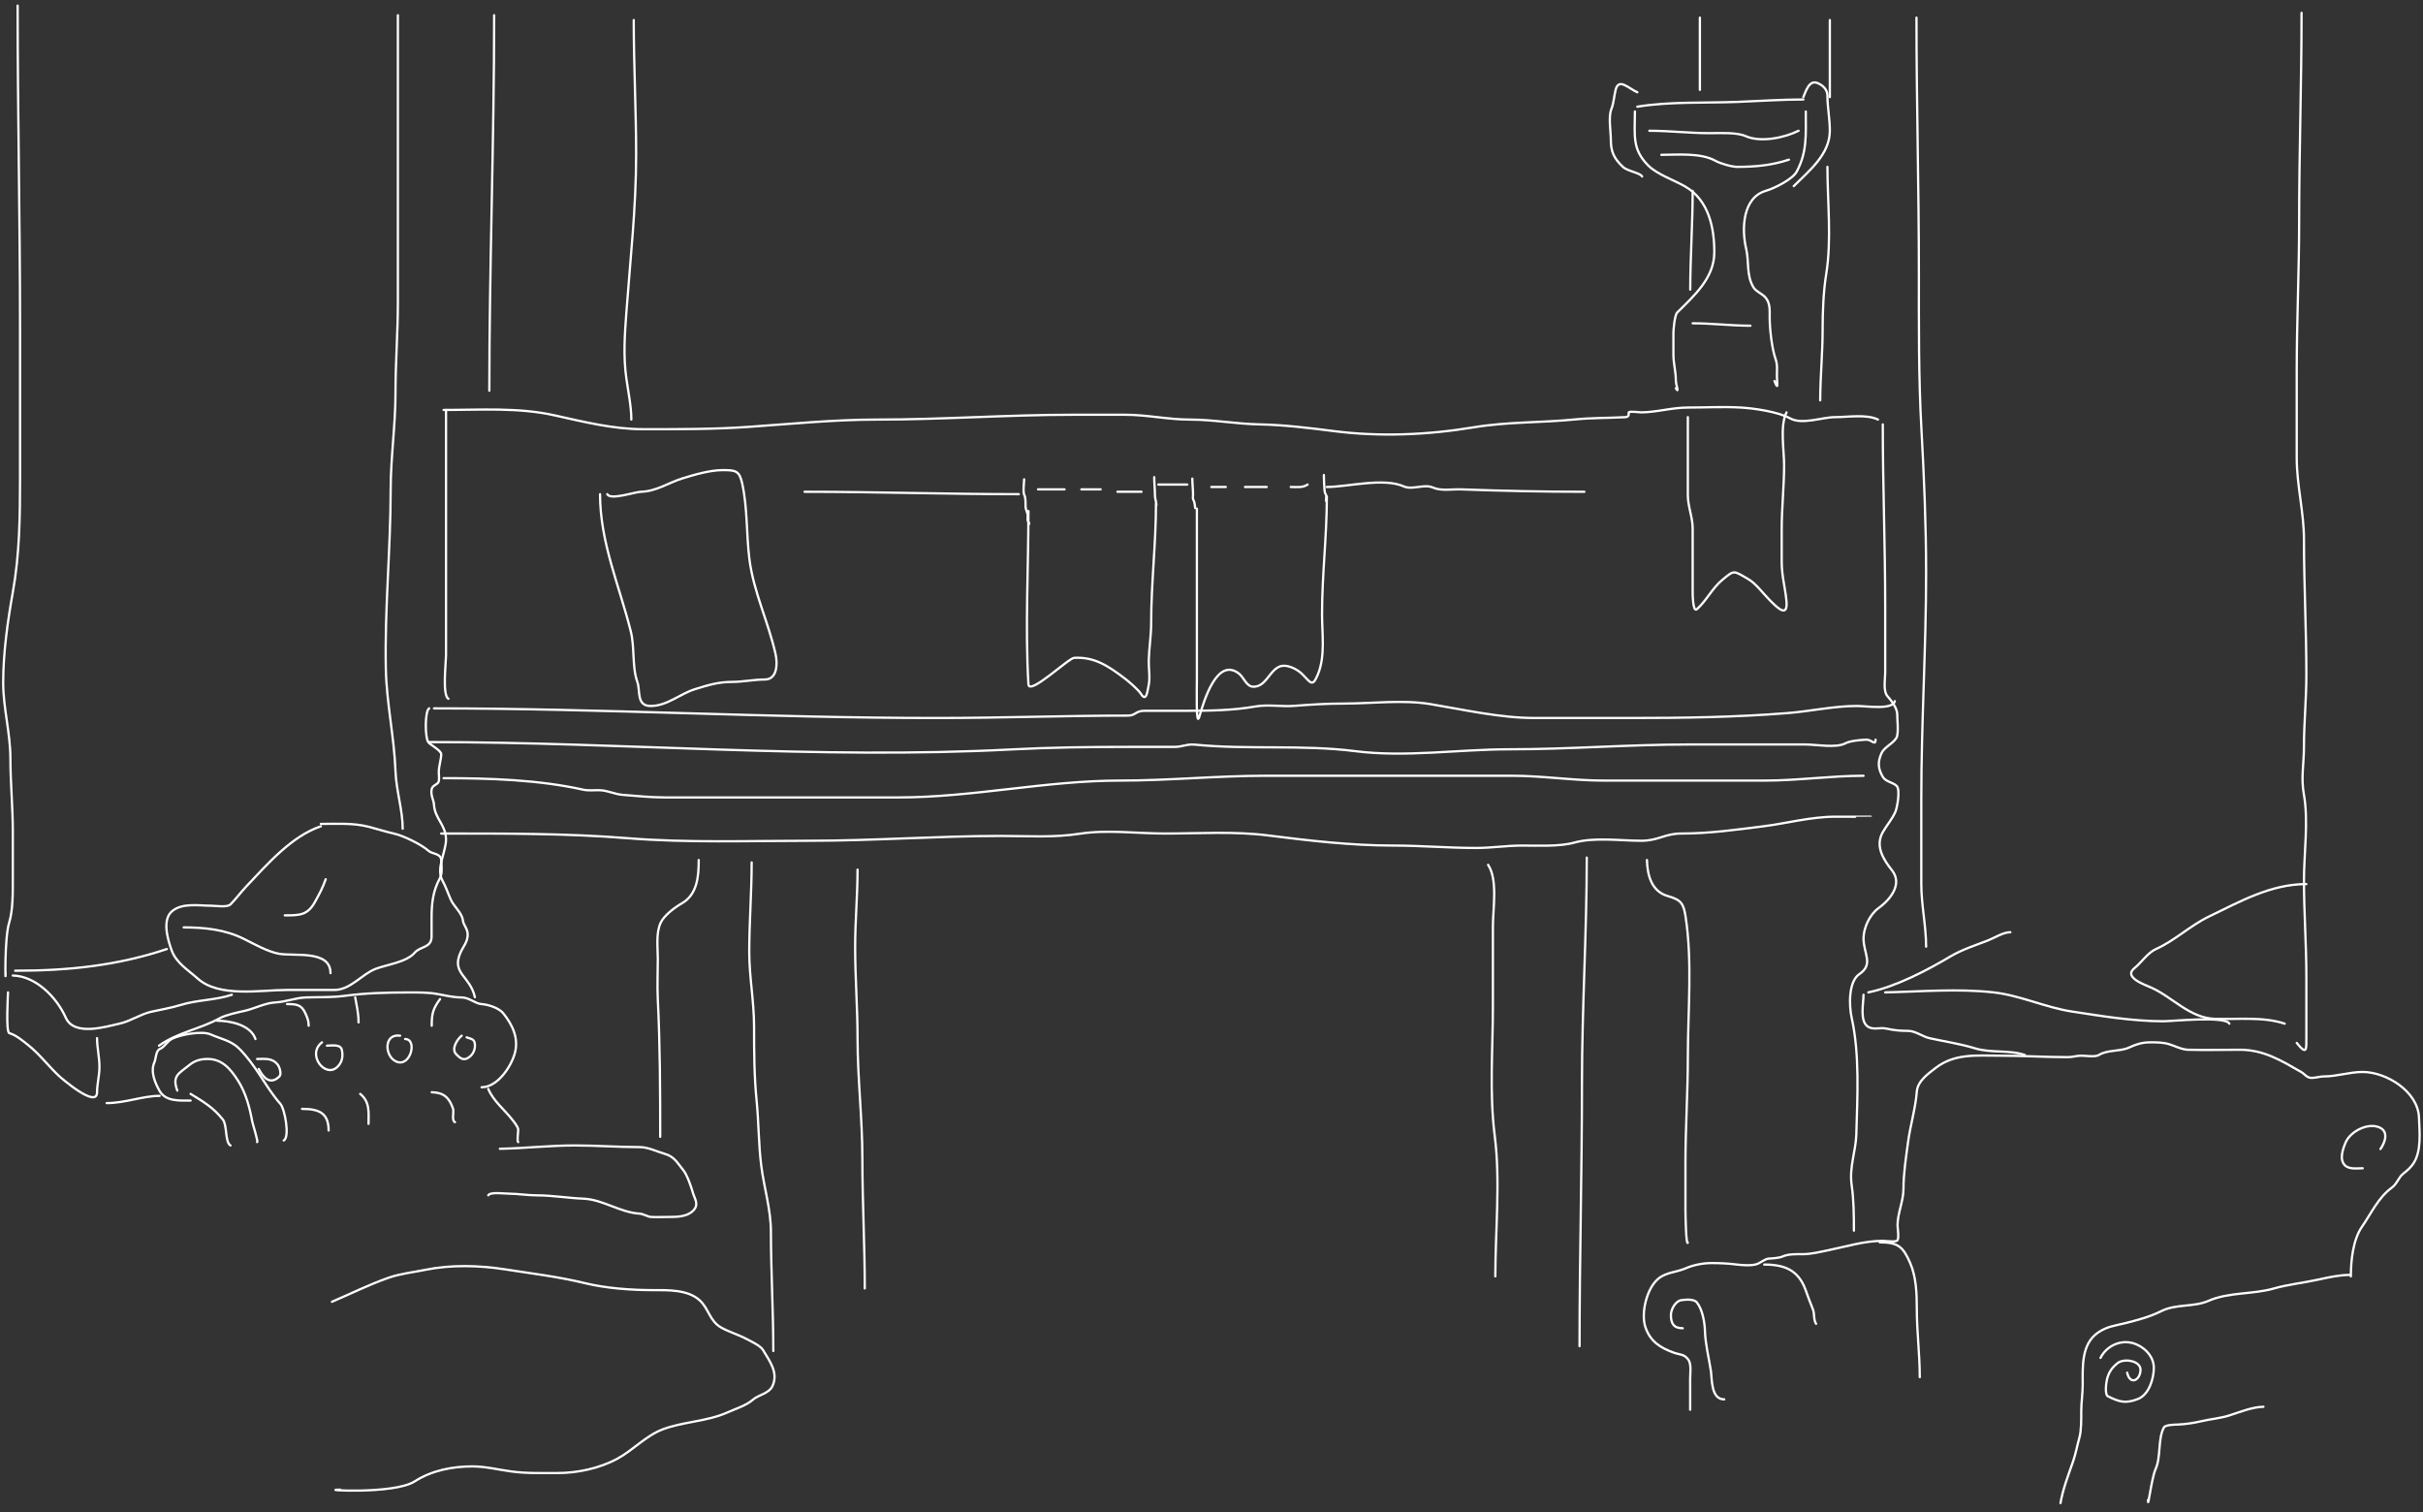 <svg width="266" height="166" viewBox="0 0 266 166" fill="none" xmlns="http://www.w3.org/2000/svg">
<rect x="0" y="0" width="266" height="166" fill="#333333" stroke="none"/>
<path d="M84.896 148.307C84.896 143.947 84.632 139.518 84.632 135.214C84.632 132.833 83.904 130.466 83.59 128.11C83.271 125.721 83.301 123.214 83.061 120.815C82.793 118.13 82.782 115.405 82.782 112.698C82.782 109.936 82.254 107.245 82.254 104.508C82.254 101.2 82.518 97.942 82.518 94.674" stroke="white" stroke-width="0.25" stroke-linecap="round" stroke-linejoin="round"/>
<path d="M173.405 147.779C173.405 138.145 173.669 128.623 173.669 118.981C173.669 110.743 174.198 102.321 174.198 94.145" stroke="white" stroke-width="0.25" stroke-linecap="round" stroke-linejoin="round"/>
<path d="M164.158 140.117C164.158 135.162 164.725 129.665 164.099 124.734C163.487 119.915 163.893 115.252 163.893 110.409C163.893 107.497 163.893 104.586 163.893 101.675C163.893 99.759 164.448 96.562 163.365 94.938" stroke="white" stroke-width="0.25" stroke-linecap="round" stroke-linejoin="round"/>
<path d="M94.936 141.438C94.936 136.667 94.672 131.958 94.672 127.171C94.672 122.725 94.143 118.382 94.143 113.975C94.143 110.648 93.879 107.331 93.879 103.979C93.879 101.047 94.143 98.328 94.143 95.466" stroke="white" stroke-width="0.25" stroke-linecap="round" stroke-linejoin="round"/>
<path d="M48.435 91.503C55.31 91.503 62.12 91.472 68.926 92.017C75.535 92.546 82.267 92.296 88.918 92.296C95.874 92.296 103.065 91.767 109.878 91.767C112.919 91.767 115.582 91.979 118.582 91.518C121.542 91.062 124.914 91.503 127.903 91.503C131.634 91.503 135.476 91.24 139.176 91.709C143.721 92.285 148.35 92.824 152.929 92.824C155.973 92.824 158.977 93.088 162.044 93.088C163.751 93.088 165.407 92.824 167.093 92.824C168.795 92.824 171.178 92.954 172.818 92.501C175.066 91.881 177.881 92.296 180.186 92.296C182.069 92.296 182.759 91.503 184.56 91.503C187.635 91.503 190.445 91.103 193.47 90.725C196.167 90.388 198.78 89.654 201.528 89.654C202.088 89.654 205.374 89.672 205.374 89.654" stroke="white" stroke-width="0.25" stroke-linecap="round" stroke-linejoin="round"/>
<path d="M48.7 85.426C53.703 85.426 59.123 85.6 64.024 86.689C64.603 86.817 65.226 86.734 65.814 86.747C66.706 86.767 67.499 87.196 68.383 87.261C69.944 87.377 71.433 87.54 73.007 87.54C81.549 87.54 90.092 87.54 98.635 87.54C106.762 87.54 114.824 85.691 122.942 85.691C128.318 85.691 133.559 85.162 138.926 85.162C144.567 85.162 150.209 85.162 155.85 85.162C159.236 85.162 162.621 85.162 166.007 85.162C169.369 85.162 172.71 85.691 176.032 85.691C181.938 85.691 187.843 85.691 193.749 85.691C197.33 85.691 201.013 85.162 204.581 85.162" stroke="white" stroke-width="0.25" stroke-linecap="round" stroke-linejoin="round"/>
<path d="M47.114 81.463C68.457 81.463 89.701 83.394 111.038 82.271C115.364 82.043 119.673 81.992 124.013 81.992C125.662 81.992 127.311 81.992 128.96 81.992C129.783 81.992 130.33 81.66 131.147 81.742C137.008 82.328 142.923 81.718 148.775 82.461C154.315 83.165 160.138 82.256 165.684 82.256C172.304 82.256 178.793 81.728 185.412 81.728C189.688 81.728 193.964 81.728 198.24 81.728C199.355 81.728 201.601 82.15 202.6 81.595C203.092 81.322 204.295 81.228 204.845 81.199C205.489 81.165 205.902 81.93 205.902 81.199" stroke="white" stroke-width="0.25" stroke-linecap="round" stroke-linejoin="round"/>
<path d="M47.643 77.764C66.085 77.764 84.431 78.821 102.877 78.821C109.862 78.821 116.912 78.557 123.852 78.557C124.661 78.557 124.665 78.029 125.642 78.029C127.208 78.029 128.774 78.029 130.339 78.029C132.782 78.029 135.396 77.986 137.796 77.559C139.202 77.309 140.691 77.599 142.111 77.486C143.92 77.341 145.673 77.236 147.498 77.236C150.553 77.236 154.008 76.792 157.024 77.295C160.77 77.919 164.675 78.821 168.502 78.821C171.981 78.821 175.46 78.821 178.939 78.821C184.757 78.821 190.489 78.741 196.273 78.278C198.786 78.077 201.339 77.5 203.847 77.5C204.883 77.5 207.766 77.97 208.016 76.972" stroke="white" stroke-width="0.25" stroke-linecap="round" stroke-linejoin="round"/>
<path d="M180.803 94.409C180.842 96.042 181.295 97.853 183.063 98.358C184.546 98.781 184.821 99.165 185.045 100.618C185.811 105.6 185.294 110.991 185.294 116.06C185.294 119.964 185.03 123.801 185.03 127.699C185.03 129.392 185.03 131.085 185.03 132.778C185.03 133.481 185.103 136.8 185.294 136.418" stroke="white" stroke-width="0.25" stroke-linecap="round" stroke-linejoin="round"/>
<path d="M76.706 94.409C76.706 96.159 76.572 98.185 74.856 99.165C74.123 99.584 72.921 100.469 72.537 101.279C71.988 102.438 72.214 103.997 72.214 105.242C72.214 106.733 72.14 108.244 72.214 109.733C72.463 114.715 72.478 119.763 72.478 124.793" stroke="white" stroke-width="0.25" stroke-linecap="round" stroke-linejoin="round"/>
<path d="M131.396 55.835C131.396 59.622 131.396 63.409 131.396 67.196C131.396 69.574 131.396 71.952 131.396 74.33C131.396 75.771 131.279 80.031 131.675 78.645C132.189 76.848 133.634 72.093 136.02 73.948C136.549 74.36 136.832 75.387 137.605 75.387C138.951 75.387 139.301 73.753 140.379 73.214C141.183 72.812 142.43 73.439 143.021 74.066C143.95 75.049 144.114 75.376 144.665 74.066C145.513 72.051 145.135 69.601 145.135 67.431C145.135 63.092 145.663 58.877 145.663 54.514" stroke="white" stroke-width="0.25" stroke-linecap="round" stroke-linejoin="round"/>
<path d="M185.294 45.795C185.294 48.658 185.294 51.52 185.294 54.382C185.294 55.598 185.823 56.773 185.823 58.008C185.823 59.314 185.823 60.62 185.823 61.927C185.823 62.935 185.823 63.943 185.823 64.951C185.823 65.103 185.825 67.288 186.292 66.873C187.337 65.945 187.97 64.563 189.11 63.629C190.404 62.571 190.262 62.608 191.899 63.556C192.783 64.067 193.556 65.154 194.277 65.875C195.153 66.751 196.316 67.928 196.112 65.89C195.968 64.45 195.598 63.193 195.598 61.707C195.598 60.498 195.598 59.29 195.598 58.081C195.598 55.743 195.862 53.371 195.862 51.08C195.862 49.354 195.383 46.755 196.127 45.267" stroke="white" stroke-width="0.25" stroke-linecap="round" stroke-linejoin="round"/>
<path d="M112.902 56.1C112.902 62.396 112.532 68.832 112.902 75.122C112.976 76.39 117.296 72.251 117.922 72.216C120.187 72.09 121.699 73.144 123.455 74.462C123.912 74.805 124.969 75.712 125.261 76.179C125.865 77.145 125.976 75.8 126.097 75.254C126.286 74.407 126.088 73.341 126.112 72.48C126.15 71.124 126.376 69.773 126.376 68.385C126.376 64.071 126.905 59.626 126.905 55.307" stroke="white" stroke-width="0.25" stroke-linecap="round" stroke-linejoin="round"/>
<path d="M65.873 54.25C65.873 59.551 67.988 64.265 69.249 69.31C69.69 71.074 69.377 73.204 69.968 74.858C70.318 75.838 69.84 77.5 71.421 77.5C73.259 77.5 74.629 76.168 76.309 75.651C77.76 75.204 78.843 74.858 80.404 74.858C81.539 74.858 82.764 74.594 83.971 74.594C85.352 74.594 85.368 72.82 85.145 71.82C84.363 68.297 82.719 64.972 82.269 61.369C81.925 58.618 82.074 55.752 81.476 53.061C81.169 51.681 80.776 51.608 79.348 51.608C77.945 51.608 76.212 52.114 74.871 52.533C73.33 53.014 72.057 53.939 70.365 53.986C69.655 54.006 67.01 54.939 66.666 54.25" stroke="white" stroke-width="0.25" stroke-linecap="round" stroke-linejoin="round"/>
<path d="M48.964 45.003C48.964 51.129 48.964 57.254 48.964 63.38C48.964 66.237 48.964 69.095 48.964 71.952C48.964 72.733 48.54 76.363 49.228 76.708" stroke="white" stroke-width="0.25" stroke-linecap="round" stroke-linejoin="round"/>
<path d="M206.695 46.588C206.695 53.206 206.959 59.845 206.959 66.418C206.959 68.899 206.959 71.379 206.959 73.86C206.959 74.577 206.711 75.867 207.223 76.443C207.661 76.936 208.28 77.739 208.28 78.425C208.28 79.168 208.427 80.075 208.265 80.803C208.114 81.486 206.891 81.944 206.563 82.667C206.111 83.661 206.167 84.356 206.695 85.28C207.003 85.819 207.832 85.889 208.221 86.278C208.635 86.691 208.279 88.665 208.075 89.125C207.704 89.958 207.15 90.56 206.695 91.356C205.835 92.86 206.738 94.331 207.693 95.525C208.95 97.096 207.422 98.832 206.225 99.694C205.247 100.398 204.581 101.881 204.581 103.011C204.581 104.717 205.732 105.842 204.111 106.944C202.91 107.762 202.989 110.43 203.275 111.715C204.171 115.746 203.908 120.354 203.789 124.529C203.735 126.398 202.995 128.119 203.275 130.077C203.513 131.747 203.524 133.387 203.524 135.097" stroke="white" stroke-width="0.25" stroke-linecap="round" stroke-linejoin="round"/>
<path d="M52.134 109.469C51.625 107.147 49.528 106.879 50.549 104.581C50.852 103.899 51.342 103.406 51.342 102.6C51.342 101.911 50.882 101.6 50.813 101.015C50.721 100.228 49.809 99.482 49.492 98.769C49.179 98.064 48.94 97.325 48.568 96.655C47.841 95.348 48.964 93.525 48.964 92.164C48.964 90.556 47.734 89.89 47.643 88.333C47.611 87.79 47.242 87.298 47.393 86.615C47.488 86.189 48.063 86.134 48.157 85.808C48.244 85.502 48.171 85.083 48.171 84.766C48.171 84.083 48.435 83.398 48.435 82.784C48.435 82.42 47.356 81.822 47.056 81.522C46.63 81.097 46.633 78.005 47.114 77.764" stroke="white" stroke-width="0.25" stroke-linecap="round" stroke-linejoin="round"/>
<path d="M48.7 45.003C52.749 45.003 56.891 44.709 60.853 45.59C64.078 46.307 67.308 47.117 70.629 47.117C74.472 47.117 78.286 47.131 82.107 46.867C86.846 46.54 91.545 46.06 96.316 46.06C103.515 46.06 110.6 45.531 117.79 45.531C119.703 45.531 121.616 45.531 123.529 45.531C125.916 45.531 128.233 46.06 130.604 46.06C133.185 46.06 135.685 46.54 138.266 46.588C140.923 46.637 143.759 46.982 146.397 47.322C151.46 47.975 156.759 47.748 161.78 46.911C165.501 46.291 169.173 46.417 172.891 46.045C174.747 45.859 176.564 45.894 178.425 45.795C178.963 45.767 178.75 45.324 178.806 45.267C178.954 45.119 179.924 45.267 180.157 45.267C181.837 45.267 183.537 44.739 185.294 44.739C187.278 44.739 189.115 44.628 191.107 44.739C192.563 44.82 195.223 45.206 196.523 45.928C197.834 46.656 200.06 45.795 201.411 45.795C202.848 45.795 204.931 45.442 206.166 46.06" stroke="white" stroke-width="0.25" stroke-linecap="round" stroke-linejoin="round"/>
<path d="M179.482 12.241C179.482 14.877 179.144 16.366 180.949 18.171C181.951 19.173 183.824 19.781 185.03 20.491C187.598 22.001 188.2 25.002 188.2 27.697C188.2 30.531 185.954 32.483 184.12 34.317C183.857 34.581 183.709 36.145 183.709 36.548C183.709 37.341 183.709 38.134 183.709 38.926C183.709 39.886 183.973 40.76 183.973 41.7C183.973 42.309 184.411 43.281 183.973 42.625" stroke="white" stroke-width="0.25" stroke-linecap="round" stroke-linejoin="round"/>
<path d="M198.24 12.241C198.24 14.844 198.412 16.637 197.242 18.846C196.803 19.677 194.767 20.688 193.866 20.945C191.329 21.67 191.168 25.067 191.694 27.301C192.031 28.735 191.701 30.194 192.486 31.528C192.771 32.013 193.505 32.253 193.866 32.717C194.344 33.332 194.277 34.101 194.277 34.831C194.277 36.08 194.513 38.267 194.938 39.455C195.147 40.04 195.07 40.69 195.07 41.304C195.07 41.962 195.284 43.03 194.806 41.832" stroke="white" stroke-width="0.25" stroke-linecap="round" stroke-linejoin="round"/>
<path d="M185.823 35.492C188.006 35.492 190.011 35.756 192.164 35.756" stroke="white" stroke-width="0.25" stroke-linecap="round" stroke-linejoin="round"/>
<path d="M181.067 14.355C183.29 14.355 185.499 14.619 187.672 14.619C188.774 14.619 190.646 14.503 191.635 14.942C193.31 15.687 195.945 15.106 197.448 14.355" stroke="white" stroke-width="0.25" stroke-linecap="round" stroke-linejoin="round"/>
<path d="M182.388 16.997C184.164 16.997 186.691 16.746 188.333 17.658C188.857 17.949 190.102 18.318 190.71 18.318C192.705 18.318 194.518 18.15 196.391 17.526" stroke="white" stroke-width="0.25" stroke-linecap="round" stroke-linejoin="round"/>
<path d="M179.746 11.713C183.303 11.132 187.204 11.322 190.784 11.185C193.137 11.094 195.563 10.92 197.976 10.92" stroke="white" stroke-width="0.25" stroke-linecap="round" stroke-linejoin="round"/>
<path d="M197.976 10.656C198.24 10.035 198.613 8.708 199.561 9.13C200.148 9.39 200.618 9.832 200.618 10.524C200.618 11.789 200.882 13.032 200.882 14.355C200.882 16.951 198.592 18.759 196.919 20.432" stroke="white" stroke-width="0.25" stroke-linecap="round" stroke-linejoin="round"/>
<path d="M179.746 10.128C178.841 9.752 177.708 8.49 177.368 9.849C177.192 10.551 177.163 11.314 176.898 11.977C176.552 12.843 176.84 14.415 176.84 15.353C176.84 16.657 177.189 17.4 178.161 18.318C178.669 18.798 180.075 18.976 180.274 19.375" stroke="white" stroke-width="0.25" stroke-linecap="round" stroke-linejoin="round"/>
<path d="M69.572 2.202C69.572 7.15 69.836 12.046 69.836 16.997C69.836 22.803 69.193 28.492 68.765 34.273C68.581 36.754 68.415 39.118 68.765 41.568C68.975 43.038 69.308 44.643 69.308 46.06" stroke="white" stroke-width="0.25" stroke-linecap="round" stroke-linejoin="round"/>
<path d="M54.248 1.673C54.248 15.434 53.72 29.16 53.72 42.889" stroke="white" stroke-width="0.25" stroke-linecap="round" stroke-linejoin="round"/>
<path d="M43.68 1.673C43.68 12.173 43.68 22.673 43.68 33.172C43.68 36.482 43.416 39.813 43.416 43.154C43.416 46.734 42.887 50.213 42.887 53.78C42.887 60.374 42.215 66.867 42.359 73.478C42.44 77.204 43.278 80.911 43.416 84.634C43.496 86.812 44.208 88.905 44.208 90.975" stroke="white" stroke-width="0.25" stroke-linecap="round" stroke-linejoin="round"/>
<path d="M186.615 1.937C186.615 4.579 186.615 7.221 186.615 9.864" stroke="white" stroke-width="0.25" stroke-linecap="round" stroke-linejoin="round"/>
<path d="M185.823 20.96C185.823 24.555 185.558 28.285 185.558 31.793" stroke="white" stroke-width="0.25" stroke-linecap="round" stroke-linejoin="round"/>
<path d="M200.882 2.202C200.882 5.02 200.882 7.838 200.882 10.656" stroke="white" stroke-width="0.25" stroke-linecap="round" stroke-linejoin="round"/>
<path d="M200.618 18.318C200.618 22.129 201.095 26.299 200.486 30.075C200.169 32.039 200.09 34.235 200.09 36.225C200.09 38.791 199.825 41.451 199.825 43.946" stroke="white" stroke-width="0.25" stroke-linecap="round" stroke-linejoin="round"/>
<path d="M210.394 1.937C210.394 11.297 210.658 20.582 210.658 29.943C210.658 35.679 210.619 41.398 210.937 47.117C211.229 52.381 211.45 57.596 211.45 62.881C211.45 71.161 210.922 79.376 210.922 87.657C210.922 90.789 210.922 93.92 210.922 97.052C210.922 99.343 211.45 101.628 211.45 103.921" stroke="white" stroke-width="0.25" stroke-linecap="round" stroke-linejoin="round"/>
<path d="M205.11 108.941C208.147 108.305 211.483 106.559 214.151 104.978C215.395 104.241 216.824 103.785 218.188 103.26C218.939 102.971 219.901 102.336 220.698 102.336" stroke="white" stroke-width="0.25" stroke-linecap="round" stroke-linejoin="round"/>
<path d="M206.959 108.941C210.95 108.854 214.932 108.506 218.848 108.941C221.743 109.262 224.542 110.595 227.435 111.04C230.692 111.541 234.171 112.111 237.475 112.111C238.545 112.111 244.305 111.503 244.74 112.375" stroke="white" stroke-width="0.25" stroke-linecap="round" stroke-linejoin="round"/>
<path d="M204.581 109.205C204.581 110.095 204.164 111.989 204.977 112.64C205.594 113.133 206.346 112.753 207.091 112.918C207.91 113.101 208.596 113.168 209.469 113.168C210.285 113.168 211.061 113.801 211.847 113.975C213.426 114.326 215.241 114.598 216.793 115.076C218.586 115.628 220.547 115.231 222.283 115.81" stroke="white" stroke-width="0.25" stroke-linecap="round" stroke-linejoin="round"/>
<path d="M253.195 97.052C249.284 97.052 245.922 98.968 242.495 100.618C240.45 101.603 238.719 103.28 236.682 104.185C235.782 104.585 235.073 105.683 234.304 106.299C233.064 107.291 235.522 108.132 236.154 108.412C238.501 109.456 240.39 111.766 243.155 111.847C245.661 111.921 248.453 111.587 250.817 112.375" stroke="white" stroke-width="0.25" stroke-linecap="round" stroke-linejoin="round"/>
<path d="M252.667 1.409C252.667 9.068 252.402 16.782 252.402 24.41C252.402 29.806 252.138 35.243 252.138 40.673C252.138 43.873 252.138 47.072 252.138 50.272C252.138 53.275 252.931 56.227 252.931 59.211C252.931 64.082 253.195 69.125 253.195 74.066C253.195 76.714 252.931 79.379 252.931 81.992C252.931 83.819 252.595 85.391 252.916 87.158C253.45 90.094 252.931 93.657 252.931 96.641C252.931 100.15 253.195 103.692 253.195 107.15C253.195 108.677 253.195 110.203 253.195 111.73C253.195 112.429 253.195 113.129 253.195 113.829C253.195 115.186 253.277 115.912 252.138 114.489" stroke="white" stroke-width="0.25" stroke-linecap="round" stroke-linejoin="round"/>
<path d="M1.935 0.616C1.935 12.314 2.2 24.021 2.2 35.697C2.2 41.285 2.2 46.872 2.2 52.459C2.2 56.724 2.158 60.81 1.407 65.024C0.832 68.251 0.35 71.677 0.35 74.961C0.35 77.72 1.143 80.481 1.143 83.298C1.143 85.912 1.407 88.602 1.407 91.254C1.407 93.005 1.407 94.757 1.407 96.508C1.407 97.921 1.431 99.92 1.011 101.264C0.456 103.038 0.614 108.686 0.614 106.827" stroke="white" stroke-width="0.25" stroke-linecap="round" stroke-linejoin="round"/>
<path d="M1.407 107.091C3.945 107.152 6.235 109.499 7.219 111.715C8.149 113.806 11.65 112.697 13.164 112.361C14.351 112.097 15.419 111.331 16.599 111.069C17.687 110.827 18.774 110.649 19.843 110.32C21.67 109.758 23.639 109.808 25.45 109.205" stroke="white" stroke-width="0.25" stroke-linecap="round" stroke-linejoin="round"/>
<path d="M1.671 106.563C7.506 106.563 12.842 106.01 18.316 104.185" stroke="white" stroke-width="0.25" stroke-linecap="round" stroke-linejoin="round"/>
<path d="M35.225 90.446C37.026 90.446 38.772 90.322 40.509 90.769C41.449 91.011 42.357 91.312 43.283 91.518C44.312 91.746 46.297 92.728 47.056 93.411C47.441 93.758 48.395 93.67 48.436 94.409C48.467 94.978 48.583 95.888 48.303 96.391C47.544 97.758 47.379 99.123 47.379 100.75C47.379 101.435 47.379 102.12 47.379 102.805C47.379 104.084 46.157 103.846 45.515 104.596C44.629 105.629 42.461 105.889 41.243 106.357C39.678 106.959 38.503 108.676 36.678 108.676C34.941 108.676 33.205 108.676 31.468 108.676C28.59 108.676 24.054 109.54 21.692 107.414C20.672 106.496 19.349 105.718 18.845 104.332C18.414 103.147 17.764 100.948 18.903 100.016C20.041 99.086 21.845 99.429 23.219 99.429C23.684 99.429 24.94 99.645 25.303 99.282C25.887 98.698 26.443 97.94 27.035 97.316C29.314 94.91 32.013 91.781 35.225 90.71" stroke="white" stroke-width="0.25" stroke-linecap="round" stroke-linejoin="round"/>
<path d="M20.166 101.807C22.433 101.807 24.709 102.039 26.771 103.069C27.893 103.631 29.384 104.475 30.616 104.699C32.308 105.006 36.282 104.248 36.282 106.827" stroke="white" stroke-width="0.25" stroke-linecap="round" stroke-linejoin="round"/>
<path d="M31.262 100.486C32.878 100.486 33.758 100.485 34.565 99.033C35.029 98.197 35.459 97.406 35.754 96.523" stroke="white" stroke-width="0.25" stroke-linecap="round" stroke-linejoin="round"/>
<path d="M0.879 108.941C0.879 109.232 0.62 113.302 1.025 113.418C1.776 113.632 2.506 114.259 3.124 114.753C4.348 115.732 5.293 116.996 6.427 118.071C6.736 118.363 10.654 121.75 10.654 119.905C10.654 118.989 10.918 118.097 10.918 117.131C10.918 116.027 10.654 115.041 10.654 113.961" stroke="white" stroke-width="0.25" stroke-linecap="round" stroke-linejoin="round"/>
<path d="M11.711 121.094C13.766 121.094 15.663 120.302 17.523 120.302" stroke="white" stroke-width="0.25" stroke-linecap="round" stroke-linejoin="round"/>
<path d="M88.331 53.986C96.181 53.986 103.979 54.25 111.845 54.25" stroke="white" stroke-width="0.25" stroke-linecap="round" stroke-linejoin="round"/>
<path d="M113.959 53.722C114.927 53.722 115.896 53.722 116.865 53.722" stroke="white" stroke-width="0.25" stroke-linecap="round" stroke-linejoin="round"/>
<path d="M118.714 53.722C119.419 53.722 120.123 53.722 120.828 53.722" stroke="white" stroke-width="0.25" stroke-linecap="round" stroke-linejoin="round"/>
<path d="M122.677 53.986C123.558 53.986 124.439 53.986 125.319 53.986" stroke="white" stroke-width="0.25" stroke-linecap="round" stroke-linejoin="round"/>
<path d="M127.169 53.193C128.226 53.193 129.283 53.193 130.339 53.193" stroke="white" stroke-width="0.25" stroke-linecap="round" stroke-linejoin="round"/>
<path d="M132.981 53.458C133.51 53.458 134.038 53.458 134.567 53.458" stroke="white" stroke-width="0.25" stroke-linecap="round" stroke-linejoin="round"/>
<path d="M136.68 53.458C137.473 53.458 138.266 53.458 139.058 53.458" stroke="white" stroke-width="0.25" stroke-linecap="round" stroke-linejoin="round"/>
<path d="M141.7 53.458C142.383 53.458 142.984 53.57 143.55 53.193" stroke="white" stroke-width="0.25" stroke-linecap="round" stroke-linejoin="round"/>
<path d="M145.663 53.458C147.921 53.458 151.878 52.403 154.118 53.399C155.05 53.813 156.356 53.102 157.288 53.516C158.221 53.931 159.385 53.684 160.4 53.722C164.867 53.887 169.413 53.986 173.933 53.986" stroke="white" stroke-width="0.25" stroke-linecap="round" stroke-linejoin="round"/>
<path d="M112.432 52.619C112.432 53.003 112.266 54.025 112.471 54.394C112.601 54.628 112.59 55.345 112.59 55.617C112.59 55.966 112.826 56.267 112.826 56.643C112.826 56.796 112.789 57.005 112.831 57.151C112.869 57.285 112.984 57.354 112.984 57.511" stroke="white" stroke-width="0.25" stroke-linecap="round" stroke-linejoin="round"/>
<path d="M126.713 52.382C126.713 53.058 126.792 53.75 126.792 54.394C126.792 54.762 126.95 55.087 126.95 55.459" stroke="white" stroke-width="0.25" stroke-linecap="round" stroke-linejoin="round"/>
<path d="M130.895 52.54C130.895 53.129 130.974 53.708 130.974 54.294C130.974 54.484 130.914 54.774 131.035 54.925C131.122 55.033 131.21 55.633 131.21 55.775" stroke="white" stroke-width="0.25" stroke-linecap="round" stroke-linejoin="round"/>
<path d="M145.334 52.146C145.334 52.75 145.381 53.318 145.413 53.882C145.419 53.993 145.489 54.213 145.553 54.294C145.65 54.415 145.571 54.833 145.571 54.986" stroke="white" stroke-width="0.25" stroke-linecap="round" stroke-linejoin="round"/>
<path d="M20.924 120.816C19.743 120.816 18.184 120.958 17.497 119.721C17.031 118.882 16.487 117.656 16.949 116.617C17.129 116.212 17.097 115.357 17.547 115.157C18.112 114.906 18.334 114.312 18.916 114.021C19.779 113.589 22.16 113.13 23.115 113.554C24.191 114.032 25.367 114.224 26.259 115.116C27.131 115.989 27.917 117.086 28.592 118.118C29.276 119.164 29.953 120.248 30.782 121.181C31.26 121.719 31.848 124.847 31.147 125.197" stroke="white" stroke-width="0.25" stroke-linecap="round" stroke-linejoin="round"/>
<path d="M19.464 119.721C18.849 118.067 19.663 117.84 20.823 116.891C21.398 116.421 22.058 116.252 22.791 116.252C24.427 116.252 25.339 117.4 26.127 118.625C26.98 119.952 27.411 121.578 27.689 123.108C27.747 123.424 28.383 125.38 28.227 125.38" stroke="white" stroke-width="0.25" stroke-linecap="round" stroke-linejoin="round"/>
<path d="M20.924 120.086C22.364 120.964 23.472 121.626 24.474 122.915C24.949 123.526 24.699 125.442 25.306 125.745" stroke="white" stroke-width="0.25" stroke-linecap="round" stroke-linejoin="round"/>
<path d="M17.456 114.792C19.512 113.323 21.993 112.961 24.119 111.78C24.777 111.414 26.111 111.134 26.857 110.968C27.951 110.725 29.093 110.102 30.235 110.045C31.347 109.99 32.44 109.538 33.561 109.498C34.997 109.446 36.383 109.514 37.8 109.325C40.142 109.013 42.435 108.95 44.829 108.95C45.918 108.95 46.963 108.93 48.023 109.122C48.904 109.283 49.771 109.498 50.681 109.498C51.504 109.498 52.177 110.187 52.871 110.228C53.575 110.269 54.779 110.65 55.244 111.232C56.236 112.472 57.021 113.992 56.482 115.745C56.024 117.232 54.568 119.356 52.871 119.356" stroke="white" stroke-width="0.25" stroke-linecap="round" stroke-linejoin="round"/>
<path d="M53.601 119.538C54.179 120.897 55.354 121.779 56.238 122.915C56.427 123.158 56.887 123.717 56.887 124.011C56.887 124.372 56.742 125.307 56.887 125.38" stroke="white" stroke-width="0.25" stroke-linecap="round" stroke-linejoin="round"/>
<path d="M54.879 126.11C57.654 126.058 60.338 125.745 63.094 125.745C65.481 125.745 67.851 125.927 70.214 125.927C71.171 125.927 72.045 126.399 72.952 126.658C74.041 126.969 74.334 127.627 75.001 128.443C75.442 128.982 75.876 130.275 76.066 130.938C76.253 131.595 76.78 132.221 76.096 132.905C75.394 133.607 74.243 133.595 73.317 133.595C72.712 133.595 72.096 133.628 71.492 133.595C71.069 133.571 70.636 133.253 70.214 133.23C68.095 133.112 66.152 131.668 64.047 131.587C62.334 131.521 60.647 131.222 58.895 131.222C57.879 131.222 56.849 131.039 55.883 131.039C55.405 131.039 53.803 130.818 53.601 131.222" stroke="white" stroke-width="0.25" stroke-linecap="round" stroke-linejoin="round"/>
<path d="M50.681 113.696C50.216 114.074 49.493 115.146 50.092 115.745C50.385 116.037 50.764 116.418 51.228 116.212C51.806 115.955 52.141 115.394 52.141 114.792C52.141 114.083 51.834 114.081 51.228 113.879" stroke="white" stroke-width="0.25" stroke-linecap="round" stroke-linejoin="round"/>
<path d="M43.926 113.696C42.114 113.431 42.194 115.942 43.48 116.526C45.067 117.247 45.863 114.062 44.474 114.062" stroke="white" stroke-width="0.25" stroke-linecap="round" stroke-linejoin="round"/>
<path d="M35.346 114.427C33.641 115.759 35.67 118.346 36.989 117.165C37.549 116.664 37.694 116.001 37.527 115.248C37.381 114.592 36.376 114.792 35.894 114.792" stroke="white" stroke-width="0.25" stroke-linecap="round" stroke-linejoin="round"/>
<path d="M28.227 116.252C29.126 116.252 29.896 116.116 30.498 116.891C30.689 117.137 30.932 117.908 30.671 118.169C29.656 119.184 28.863 118.256 28.409 117.348" stroke="white" stroke-width="0.25" stroke-linecap="round" stroke-linejoin="round"/>
<path d="M33.156 121.729C35.061 121.729 36.076 122.212 36.076 124.102" stroke="white" stroke-width="0.25" stroke-linecap="round" stroke-linejoin="round"/>
<path d="M39.545 120.086C40.63 120.973 40.458 122.111 40.458 123.372" stroke="white" stroke-width="0.25" stroke-linecap="round" stroke-linejoin="round"/>
<path d="M47.395 119.903C48.701 119.934 49.308 120.478 49.727 121.688C49.872 122.107 49.542 122.985 49.95 123.189" stroke="white" stroke-width="0.25" stroke-linecap="round" stroke-linejoin="round"/>
<path d="M23.845 112.053C25.215 112.053 27.52 112.491 28.044 114.062" stroke="white" stroke-width="0.25" stroke-linecap="round" stroke-linejoin="round"/>
<path d="M31.512 110.228C32.522 110.228 33.092 110.267 33.521 111.232C33.744 111.735 33.886 112.043 33.886 112.601" stroke="white" stroke-width="0.25" stroke-linecap="round" stroke-linejoin="round"/>
<path d="M48.307 109.68C47.503 110.775 47.395 111.317 47.395 112.601" stroke="white" stroke-width="0.25" stroke-linecap="round" stroke-linejoin="round"/>
<path d="M38.997 109.498C39.172 110.472 39.362 111.26 39.362 112.236" stroke="white" stroke-width="0.25" stroke-linecap="round" stroke-linejoin="round"/>
<path d="M36.441 142.905C38.541 142.011 40.513 141.019 42.658 140.268C43.952 139.815 45.361 139.671 46.705 139.396C49.51 138.822 52.604 138.904 55.427 139.345C58.378 139.806 61.272 140.147 64.189 140.856C66.531 141.426 69.287 141.627 71.694 141.627C73.308 141.627 75.474 141.556 76.786 142.722C77.805 143.628 77.892 145.016 79.169 145.734C80.026 146.217 81.02 146.5 81.897 146.962C82.392 147.222 83.478 147.715 83.763 148.199C84.469 149.398 85.472 150.653 84.818 152.124C84.427 153.004 83.291 153.086 82.627 153.676C81.943 154.284 80.715 154.669 79.879 155.045C77.614 156.064 74.97 156.059 72.729 156.921C70.869 157.636 69.496 159.205 67.749 160.146C65.792 161.2 63.388 161.708 61.188 161.708C59.473 161.708 57.776 161.76 56.076 161.525C54.692 161.334 53.263 160.978 51.867 160.978C49.678 160.978 47.394 161.421 45.529 162.621C43.222 164.103 34.612 163.533 37.354 163.533" stroke="white" stroke-width="0.25" stroke-linecap="round" stroke-linejoin="round"/>
<path d="M258.078 140.12C258.078 138.448 258.299 136.116 259.298 134.672C260.316 133.202 261.082 131.469 262.596 130.363C263.169 129.944 263.293 129.261 263.851 128.827C264.291 128.485 264.681 128.141 264.981 127.671C265.848 126.308 265.616 124.215 265.559 122.684C265.452 119.8 261.958 117.678 259.379 117.678C257.936 117.678 256.541 118.166 255.151 118.166C254.624 118.166 254.27 118.329 253.769 118.329C253.238 118.329 253.027 117.91 252.621 117.678C250.433 116.428 248.532 115.239 245.891 115.239C243.993 115.239 242.086 115.293 240.19 115.239C239.509 115.22 238.763 114.818 238.112 114.625C237.406 114.416 236.737 114.426 235.998 114.426C235.186 114.426 234.492 114.643 233.757 114.986C232.76 115.451 231.366 115.225 230.432 115.808C230.008 116.073 228.992 115.889 228.481 115.889C227.961 115.889 227.537 116.052 227.017 116.052C224.506 116.052 222.039 115.889 219.536 115.889C216.948 115.889 214.577 115.618 212.462 117.263C211.664 117.884 210.518 118.684 210.43 119.829C210.287 121.683 209.71 123.556 209.463 125.412C209.244 127.054 208.966 128.837 208.966 130.489C208.966 131.866 208.315 133.171 208.315 134.501C208.315 134.86 208.51 135.95 208.279 136.181C208.079 136.382 206.999 136.217 206.689 136.217C204.691 136.217 202.75 136.83 200.799 137.229C199.876 137.418 198.835 137.681 197.898 137.681C197.234 137.681 196.335 137.646 195.721 137.925C195.331 138.102 194.592 138.144 194.167 138.169C193.755 138.193 193.255 138.652 192.83 138.783C192.229 138.968 191.212 138.887 190.599 138.81C189.698 138.698 188.834 138.657 187.906 138.657C186.969 138.657 185.919 138.855 185.051 139.235C184.056 139.671 182.933 139.65 182.061 140.364C180.78 141.412 180.122 144.153 180.633 145.686C181.156 147.254 182.264 147.961 183.759 148.496C184.445 148.74 184.888 148.629 185.349 149.263C185.702 149.748 185.548 150.772 185.548 151.341C185.548 152.48 185.548 153.618 185.548 154.757" stroke="white" stroke-width="0.25" stroke-linecap="round" stroke-linejoin="round"/>
<path d="M261.331 126.135C261.903 125.301 262.197 124.212 261.24 123.777C259.964 123.197 258.031 124.194 257.509 125.412C257.206 126.119 256.783 127.279 257.428 127.924C257.899 128.395 258.775 128.249 259.379 128.249" stroke="white" stroke-width="0.25" stroke-linecap="round" stroke-linejoin="round"/>
<path d="M184.735 145.812C183.739 145.812 183.434 145.297 183.434 144.349C183.434 143.765 183.925 142.824 184.572 142.731C185.047 142.664 185.951 142.573 186.28 142.975C186.902 143.735 187.146 145.176 187.174 146.137C187.216 147.555 187.6 149.044 187.816 150.447C187.965 151.419 187.815 153.618 189.288 153.618" stroke="white" stroke-width="0.25" stroke-linecap="round" stroke-linejoin="round"/>
<path d="M206.364 136.38C208.413 136.38 208.929 136.887 209.707 138.666C210.367 140.175 210.43 142.054 210.43 143.689C210.43 146.184 210.755 148.676 210.755 151.179" stroke="white" stroke-width="0.25" stroke-linecap="round" stroke-linejoin="round"/>
<path d="M226.204 165.002C226.459 163.496 227.068 161.913 227.577 160.457C227.875 159.608 228.034 158.68 228.282 157.81C228.504 157.034 228.481 155.742 228.481 154.928C228.481 153.969 228.643 152.982 228.643 152.001C228.643 150.067 228.472 147.569 230.306 146.3C231.314 145.602 232.207 145.529 233.35 145.243C234.659 144.916 236.016 144.556 237.244 143.942C238.918 143.105 240.794 143.53 242.475 142.795C244.667 141.836 247.318 142.105 249.586 141.458C251.19 140.999 252.953 140.817 254.582 140.455C255.612 140.226 256.861 139.958 257.916 139.958" stroke="white" stroke-width="0.25" stroke-linecap="round" stroke-linejoin="round"/>
<path d="M248.483 154.431C247.248 154.46 245.962 154.991 244.779 155.371C243.752 155.701 242.699 155.774 241.653 156.021C240.863 156.209 239.89 156.353 239.087 156.383C238.759 156.395 237.714 156.401 237.552 156.708C236.873 157.99 237.254 159.898 236.648 161.261C236.172 162.333 235.799 165.85 235.799 164.677" stroke="white" stroke-width="0.25" stroke-linecap="round" stroke-linejoin="round"/>
<path d="M233.522 150.691C233.845 152.126 234.986 151.509 234.986 150.366C234.986 149.364 233.158 149.077 232.456 149.652C231.851 150.147 231.532 150.601 231.327 151.341C231.231 151.686 231.025 153.088 231.417 153.284C232.677 153.914 233.35 154.1 234.697 153.582C235.923 153.11 236.449 151.337 236.449 150.167C236.449 149.014 235.628 148.067 234.579 147.601C233 146.899 231.285 147.684 230.595 149.065" stroke="white" stroke-width="0.25" stroke-linecap="round" stroke-linejoin="round"/>
<path d="M193.679 138.819C195.86 138.819 197.401 139.399 198.197 141.548C198.464 142.27 198.716 143 199.01 143.698C199.226 144.211 199.07 144.873 199.371 145.324" stroke="white" stroke-width="0.25" stroke-linecap="round" stroke-linejoin="round"/>
</svg>
